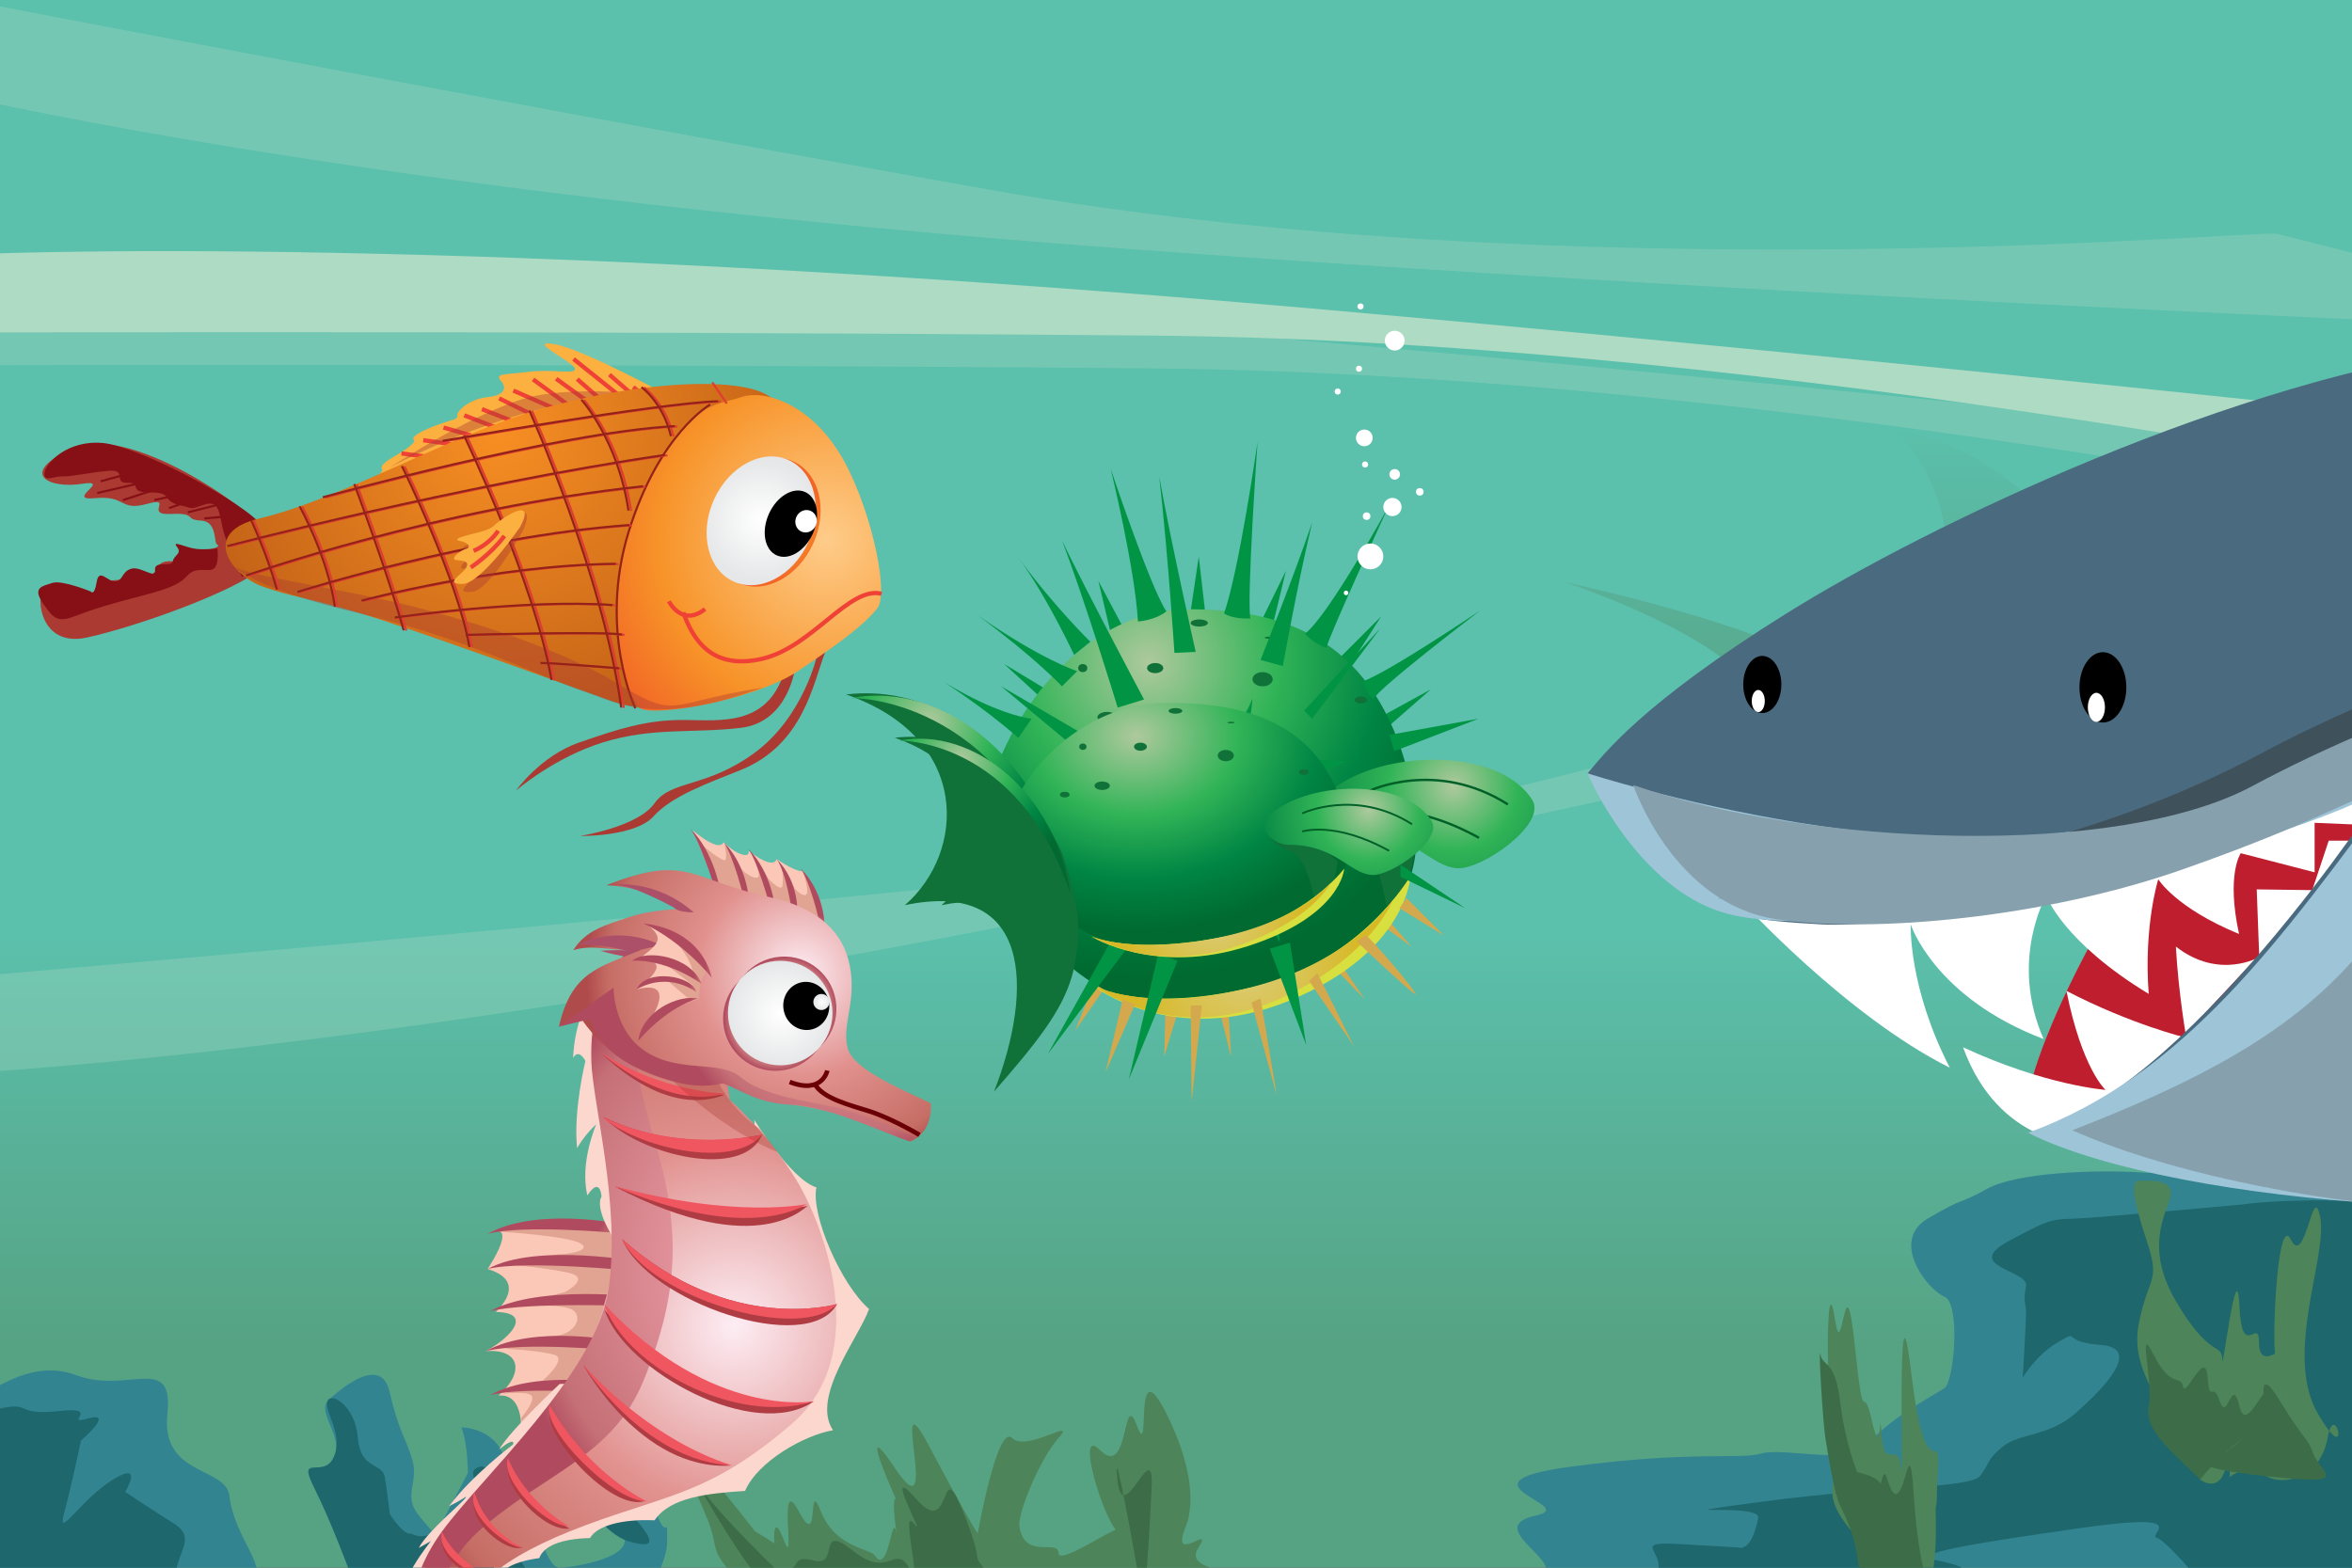 <?xml version="1.0" encoding="utf-8"?>
<!-- Generator: Adobe Illustrator 16.0.0, SVG Export Plug-In . SVG Version: 6.00 Build 0)  -->
<!DOCTYPE svg PUBLIC "-//W3C//DTD SVG 1.1//EN" "http://www.w3.org/Graphics/SVG/1.1/DTD/svg11.dtd">
<svg version="1.1" id="Layer_1" xmlns="http://www.w3.org/2000/svg" xmlns:xlink="http://www.w3.org/1999/xlink" x="0px" y="0px"
	 width="1440px" height="960px" viewBox="0 0 1440 960" enable-background="new 0 0 1440 960" xml:space="preserve">
<rect x="0" y="0" width="1440" height="960" fill="#333333" stroke="none"/>
<g id="WATER">
	
		<linearGradient id="SVGID_1_" gradientUnits="userSpaceOnUse" x1="20638.68" y1="403.023" x2="20638.68" y2="655.048" gradientTransform="matrix(-0.093 0 0 1 2639.642 169)">
		<stop  offset="0" style="stop-color:#5BC0AC"/>
		<stop  offset="1" style="stop-color:#56A384"/>
	</linearGradient>
	<rect x="-35.355" y="-1.393" fill="url(#SVGID_1_)" width="1494.689" height="966.393"/>
</g>
<g id="SEA">
	<path fill="#AEDBC3" d="M-75.323,158.613c117.551-8.369,416.463-10.043,876.572,30.13
		c460.109,40.173,1014.269,103.779,1014.269,103.779s-248.536,13.391-261.974,13.391c-13.42,0-453.384-97.084-849.702-100.432
		c-396.301-3.348-792.603-1.674-792.603-1.674L-75.323,158.613z"/>
	<path opacity="0.3" fill="#AEDBC3" enable-background="new    " d="M-75.323,178.7c117.551-8.369,416.463-10.043,876.572,30.13
		c460.109,40.172,1014.269,103.779,1014.269,103.779S1566.979,326,1553.544,326c-13.42,0-453.384-97.084-849.702-100.432
		c-396.301-3.348-792.603-1.674-792.603-1.674L-75.323,178.7z"/>
	<path opacity="0.3" fill="#AEDBC3" enable-background="new    " d="M-107.756,38.126c104.12,29.883,373.236,82.851,796.977,114.195
		c423.743,31.344,937.484,51.225,937.484,51.225s-221.096-58.128-233.21-60.421c-12.099-2.29-430.324,36.617-788.372-27.075
		C247.09,52.36-109.829-17.225-109.829-17.225L-107.756,38.126z"/>
	<path opacity="0.3" fill="#AEDBC3" enable-background="new    " d="M-120.186,660.896c108.322,0.515,381.715-21.52,798.066-106.312
		c416.354-84.797,916.219-205.042,916.219-205.042s-228.572,4.037-240.854,5.117c-12.269,1.079-404.25,151.994-766.148,187.831
		c-361.884,35.836-724.294,65.693-724.294,65.693L-120.186,660.896z"/>
</g>
<g id="CORAL">
	<path fill="#338491" d="M-51.533,882.049c37-24,66-52,98-40s60-14,56,24s36,32,38,50s14,34,16,42s22,22,30,28s26,16,32,18
		s8-26,8-26s-14-18-16-26s-12-46-12-46s0-2,6-14s-10-26-4-34c0,0,32-32,38-6s10,28,14,42s-6,22,4,34s10,12,10,12l0,0l20-38
		c0,0,0-18-4-28c0,0,20,0,26,18s0,8,6,18s12,12,14,22s8,28,14,28s50-6,38-22s-32-46-34-52s-8-20-8-20s32,12,36,18s22,28,28,44
		s6-2,6,16s-20,30,14,40s48,8,50,16s-6-26,36-22s62,28,72,34s-22,30,10,30s130,28,178,26s48-8,82-8s146-14,146-14s-34-30-36-52
		s-12-24-14-34s-34-26-6-32s-54-20,22-30s102-4,116-8s56,8,66-6s40-30,46-34s10-52,0-56s-34-34-10-48s18-8,36-18s66-12,96-10
		s46-6,52-8s70,6,82-8s44-32,50-36s12.585,34.531,12.585,34.531s-12.585,425.469-24.585,423.469s-1516-20-1516-20L-51.533,882.049z"
		/>
	<path fill="#1D676D" d="M1086.449,1097.637c-6-23-14-66-18-76s14,2-16-18s-44-26-38-40s-18-20,16-18s34,2,34,2s7.668,3.662,12-18
		c2-10-72,0,2-10s128-8,134-16s4-10,14-18s28-6,44-20s42-40,16-42s-12-10-26-2s-22,22-22,22s2-34,2-40s-2-6,0-16s-40-12-10-28
		s24-12,50-14s92-8,92-8s24-4,74-2s74,0,74,0l-52,350c0,0-110,6-108,0s14-16,10-52s-4-42-14-54s-10-12-10-12s-20-24-26-26
		s24-16-46-6s-108.047,16.241-88,20c32,6,18,16-10,20s-158,0-46,6s132,16,144,14c0,0,18,0,18,10s6,12,4,52s-8,48-20,52s-50,12-50,20
		s-16-78-30-86s-40-10-46-8s-10-22-2,24s-30-26-32-20s0,54,0,54L1086.449,1097.637z"/>
	<path fill="#1D676D" d="M337.61,981.066c-10.5-13.5-29.999-37.499-29.999-47.998s-4.5-38.998-15-34.498s11.999,14.999-12,31.498
		s-25.499,9-29.999,9s-11.999-12-11.999-12s-1.5-13.498-3-22.498s-14.999-4.5-16.499-23.999s-16.3-28.546-18.649-22.522
		c-2.349,6.024,10,20,4,34s-22.849-2.479-12.35,18.521c10.499,21,21,49.43,21,49.43l3,19.566c0,0-62.997,7.5-71.997,3
		S105.122,971.933,108.122,960s10.5-19.432-1.5-26.932s-29.999-19.499-29.999-19.499s12-19.5-7.5-7.5s-34.499,37.498-29.999,20.999
		s10.5-44.997,10.5-44.997s20.999-18,4.5-13.5s9-7.498-17.999-4.499s-16.754-5.999-36.125-1.5s-8.872,110.994-8.872,110.994
		L337.61,981.066z"/>
	<path fill="#1D676D" d="M338.467,866.049c-16.056,1.991,21.644,70.021,45.643,77.521s11.999-6-6-25.499
		S358.823,863.524,338.467,866.049z"/>
</g>
<g id="SEAWEED">
	<path fill="#4E8459" d="M1155.07,985.568c-20.619-8.489-10.5-29.999-13.5-37.498s-22.498-20.999-19.498-38.998s0-20.999-1.5-37.498
		s-1.5-47.998-1.5-47.998s0-43.498,4.5-14.999c4.499,28.499,5.998-41.999,11.998,14.999s4.5,19.499,10.5,46.498s4.5-13.499,6,9
		s10.5,1.5,12,20.999c1.499,19.499-3-134.993,5.999-59.997s17.999,32.999,16.499,58.497s0,16.498-1.5,25.498s-1.5-41.998,0,0
		S1180.568,996.067,1155.07,985.568z"/>
	<path fill="#4E8459" d="M1347.061,906.072c-22.498-47.998-43.498-65.996-37.498-95.995s13.5-24,4.5-50.998s-9-35.998-4.5-35.998
		s19.5-1.499,19.5,7.5s-18,29.998,3,65.996c20.998,35.998,28.498,25.498,28.498,35.998s9-67.496,10.5-32.998s11.998,6,11.998,22.499
		s13.5,3.001,10.5,7.5s0-88.496,9-70.497s13.498-37.498,17.998-13.499s-22.441,83.995-1.5,119.994c20.943,35.999,10.5-10.5,6,14.999
		s-28.498,29.999-38.998,22.499c-10.498-7.5-20.998,1.5-20.998,1.5s1.498-32.999-1.5-10.5
		C1360.561,916.571,1347.061,906.072,1347.061,906.072z"/>
	<path fill="#4E8459" d="M457.605,973.568c-25.499-25.498-16.5-22.499-23.999-41.998s-25.499-53.996-13.5-43.497
		s41.997,49.497,41.997,49.497l12,7.5c0,0-1.5-20.999,6-1.5s-4.5-43.497,9-17.999s4.5-22.499,13.5,0s30,22.498,33,26.998
		c8.997,13.5,10.497-31.431,13.497-11.999c3,19.43-7.5-41.997,3-16.499s-34.497-70.497-4.5-25.499c30,44.998-4.5-61.496,21-13.499
		C594.1,933.07,598.6,939.07,598.6,939.07s12-67.496,21-58.497c8.998,8.999,40.497-13.499,28.498,0
		c-11.998,13.499-25.06,46.57-23.998,53.997c3,20.999,23.998,7.566,23.998,16.499c0,8.931,44.998-23.999,38.998-13.499
		s-31.499-67.496-13.5-49.497s13.5-38.999,22.499-15s-3-49.497,17.999-7.499s14.064,63.997,12,68.996c-10.5,25.43,18-3,7.5,13.5
		c-10.5,16.498,38.997,11.998,23.998,26.997s55.497,19.5,40.498,25.499s1.501,10.499-7.499,11.999S457.605,973.568,457.605,973.568z
		"/>
	<path fill="#3D6D48" d="M1138.571,967.568c-1.5-29.998-10.499-40.498-13.499-49.497s-6-28.498-7.5-37.498s-4.5-58.496-3-50.997
		s9.001,2.999,12,28.498s10.499,43.498,10.499,43.498s17.999,2.999,14.999,11.999s0.344-18.107,3-9
		c10.5,35.999,13.499-37.431,16.499,9c3,46.429,9,55.497,9,55.497s0,10.5-4.5,13.5S1138.571,967.568,1138.571,967.568z"/>
	<path fill="#3D6D48" d="M1347.061,906.072c-16.498-16.5-34.498-29.999-31.498-44.998s-7.498-52.496,3-31.498
		c10.5,20.998,16.5,12,18,19.499s13.498-23.999,14.998-6s3.002,1.5,7.5,14.999c4.5,13.499,7.5-16.499,12,3s17.998-22.499,17.998-4.5
		s-10.498-26.999,6,0c16.5,26.999,18,23.998,21,32.998c2.998,9,16.498,16.5,0,16.5c-16.5,0-67.496-6-62.996-9
		c0,0,28.498-22.498,16.499-13.499S1347.061,906.072,1347.061,906.072z"/>
	<path fill="#3D6D48" d="M471.104,973.568c-16.497-13.568-55.495-85.495-46.496-68.996S474.104,960,474.104,960
		c19.499,4.569,7.499-8.861,23.999-4.431c16.501,4.43,1.5-23.999,23.999-6S547.601,944.932,556.6,960s-6-38.93,3-26.93
		s-20.999-40.498,1.5-14.999s13.5-29.998,28.499,7.5s3,22.499,14.999,37.498s22.5-5.999,26.999,3L696.093,960
		c0,0-15-85.426-12-53.928s22.499-28.5,20.999,4.499s-3,49.429-3,49.429c17.999,13.568,13.499,3.068,17.999,13.568
		S471.104,973.568,471.104,973.568z"/>
</g>
<g id="GERM_SHADOW">
	
		<linearGradient id="SVGID_2_" gradientUnits="userSpaceOnUse" x1="1156.568" y1="93.114" x2="1156.568" y2="289.603" gradientTransform="matrix(1 0 0 1 0 169)">
		<stop  offset="0" style="stop-color:#5BC0AC"/>
		<stop  offset="1" style="stop-color:#56A384"/>
	</linearGradient>
	<path fill="url(#SVGID_2_)" d="M1354.559,439.102l-51.569-37.733c19.02-12.097,33.518-24.583,38.069-34.261
		c-11.04-15.054-43.563-34.133-77.36-39.722c-11.441-14.606-48.013-55.465-105.628-65.271
		c28.867,25.537,33.897,61.754,34.564,78.848c-16.771,8.078-31.969,17.165-45.297,27.358l-16.27-2.711l6.547,10.637
		c-10,8.699-18.738,18.132-26.045,28.361c-53.997-27-152.992-48-152.992-48c94.495,32.998,113.994,62.998,113.994,62.998l-21,38.998
		c0,0,34.498-26.999,62.997-35.998c28.498-8.998,31.498,26.999,82.495,20.999c26.964-3.173,62.311-17.245,91.411-33.574
		L1354.559,439.102z"/>
</g>
<g id="FRIENDS">
	<g>
		<g>
			<g>
				<path fill="#FBC8B7" d="M302.185,753.801c0,0,14.296-4.717-3.627,23.314c14.853,4.41,17.632,13.562,5.015,26.311
					c22.242,0.277,10.495,14.814-6.081,23.953c21.376-1.516,23.638,13.419,7.671,27.235c16.928-1.569,13.709,24.86,13.709,24.86
					s105.625-68.324,66.249-122.2C342.995,745.63,302.185,753.801,302.185,753.801z"/>
				<path fill="#E2A492" d="M305.405,754.175c0,0,43.014,2.646,50.297,7.407c7.281,4.764-11.654,6.752-12.651,6.405
					c-0.996-0.345-30.555,6.519-30.555,6.519s21,1.706,35.532,4.891c14.53,3.184-2.263,11.873-2.263,11.873l-36.594,8.895
					c0,0,35.184-2.682,41.686,2.184c6.504,4.86,0.269,14.241-9.87,15.562c-10.139,1.317-31.468,8.062-31.468,8.062
					s20.899,0.929,29.986,3.708c9.086,2.78-10.575,18.664-10.575,18.664l-21.53,5.187c0,0,14.817-1.932,17.896,0.999
					c3.078,2.933-6.29,13.828-6.29,13.828l1.479,6.47c0,0,60.046-61.438,59.566-85.804c-0.477-24.361-1.912-34.17-1.912-34.17
					S327.168,748.325,305.405,754.175z"/>
				
					<radialGradient id="SVGID_3_" cx="2387.89" cy="716.581" r="71.847" gradientTransform="matrix(-0.945 -0.328 -0.328 0.945 2925.866 884.685)" gradientUnits="userSpaceOnUse">
					<stop  offset="0" style="stop-color:#FDEDF4"/>
					<stop  offset="0.481" style="stop-color:#E1919A"/>
					<stop  offset="0.895" style="stop-color:#C56F76"/>
					<stop  offset="1" style="stop-color:#B04B5F"/>
				</radialGradient>
				<path fill="url(#SVGID_3_)" d="M379.656,749.422c0,0-51.483-10.428-81.054,6.115c22.094-5.733,77.646-0.596,77.646-0.596
					L379.656,749.422z"/>
				
					<radialGradient id="SVGID_4_" cx="2355.13" cy="734.97" r="85.208" gradientTransform="matrix(-0.945 -0.328 -0.328 0.945 2925.866 884.685)" gradientUnits="userSpaceOnUse">
					<stop  offset="0" style="stop-color:#FDEDF4"/>
					<stop  offset="0.481" style="stop-color:#E1919A"/>
					<stop  offset="0.895" style="stop-color:#C56F76"/>
					<stop  offset="1" style="stop-color:#B04B5F"/>
				</radialGradient>
				<path fill="url(#SVGID_4_)" d="M393.824,772.957c0,0-65.696-12.385-95.267,4.158c22.096-5.731,91.86,1.356,91.86,1.356
					L393.824,772.957z"/>
				
					<radialGradient id="SVGID_5_" cx="2351.715" cy="756.369" r="82.123" gradientTransform="matrix(-0.945 -0.328 -0.328 0.945 2925.866 884.685)" gradientUnits="userSpaceOnUse">
					<stop  offset="0" style="stop-color:#FDEDF4"/>
					<stop  offset="0.481" style="stop-color:#E1919A"/>
					<stop  offset="0.895" style="stop-color:#C56F76"/>
					<stop  offset="1" style="stop-color:#B04B5F"/>
				</radialGradient>
				<path fill="url(#SVGID_5_)" d="M393.115,794.304c0,0-63.528-7.904-93.096,8.634c22.094-5.731,89.691-3.114,89.691-3.114
					L393.115,794.304z"/>
				
					<radialGradient id="SVGID_6_" cx="2365.378" cy="784.81" r="71.847" gradientTransform="matrix(-0.945 -0.328 -0.328 0.945 2925.866 884.685)" gradientUnits="userSpaceOnUse">
					<stop  offset="0" style="stop-color:#FDEDF4"/>
					<stop  offset="0.481" style="stop-color:#E1919A"/>
					<stop  offset="0.895" style="stop-color:#C56F76"/>
					<stop  offset="1" style="stop-color:#B04B5F"/>
				</radialGradient>
				<path fill="url(#SVGID_6_)" d="M378.543,821.263c0,0-51.482-10.427-81.052,6.116c22.095-5.73,77.646-0.596,77.646-0.596
					L378.543,821.263z"/>
				
					<radialGradient id="SVGID_7_" cx="2354.117" cy="809.427" r="71.849" gradientTransform="matrix(-0.945 -0.328 -0.328 0.945 2925.866 884.685)" gradientUnits="userSpaceOnUse">
					<stop  offset="0" style="stop-color:#FDEDF4"/>
					<stop  offset="0.481" style="stop-color:#E1919A"/>
					<stop  offset="0.895" style="stop-color:#C56F76"/>
					<stop  offset="1" style="stop-color:#B04B5F"/>
				</radialGradient>
				<path fill="url(#SVGID_7_)" d="M381.103,848.211c0,0-51.48-10.424-81.053,6.115c22.094-5.729,77.646-0.595,77.646-0.595
					L381.103,848.211z"/>
			</g>
			<path fill="#FCD7CD" d="M342.626,847.514c0,0-29.71,27.664-36.981,40.031c10.336-8.326,8.491-3.011,8.491-3.011
				s-25.149,18.822-39.174,37.778c9.846-4.771,11.433-7.197,9.846-4.771c-1.588,2.427-23.618,20.842-28.407,30.35
				c7.394-4.139,7.394-4.139,7.394-4.139s-21.407,26.192-18.407,40.151c2.397-4.754,2.554-8.425,5.457-9.278
				c-6.867,15.489-0.407,29.771,6.348,35.34c6.752,5.574,1.833-22.447,4.29-23.085c2.454-0.636,68.264-87.247,68.264-87.247
				l44.481-53.063L342.626,847.514z"/>
			<path fill="#FCD7CD" d="M382.02,585.534c0,0-29.311,19.474-31.14,62.308c3.634-6.182,7.54,1.874,7.54,1.874
				s-7.493,30.161-5.106,53.329c5.451-9.275,11.745-14.537,11.745-14.537s-10.299,23.23-5.434,43.536
				c7.938-12.138,8.668,0.773,8.668,0.773s-4.965,5.722,7.47,25.674c12.435,19.956,15.099-15.606,15.125-17.829
				c0.026-2.227,15.664-79.45,15.691-81.673c0.029-2.229-23.251-74.591-23.251-74.591"/>
			<path fill="#FCD7CD" d="M461.5,685.25c0,0,22.825,37.212,38.338,41.854c-3.541,16.644,15.061,59.584,32.228,74.48
				c-5.998,17.278-35.814,53.835-22.054,74.25c-17.388,2.899-46.062,19.007-53.851,37.154c-23.602,1.483-46.104,4.103-55.396,17.999
				c-19.786-0.91-35.412,3.344-39.51,10.856c-18.021,0.444-28.536,4.988-31.074,12.297c-18.716,2.438-25.473,9.029-24.862,13.707
				c-14.037,1.827-28.675,16.107-28.675,16.107l145.621-136.352l28.771-95.748C451.036,751.858,464.592,687.067,461.5,685.25z"/>
			
				<radialGradient id="SVGID_8_" cx="2362.534" cy="742.997" r="234.544" gradientTransform="matrix(-0.945 -0.328 -0.328 0.945 2925.866 884.685)" gradientUnits="userSpaceOnUse">
				<stop  offset="0" style="stop-color:#FDEDF4"/>
				<stop  offset="0.48" style="stop-color:#E1918E"/>
				<stop  offset="0.895" style="stop-color:#C66E66"/>
				<stop  offset="1" style="stop-color:#B04B4C"/>
			</radialGradient>
			<path fill="url(#SVGID_8_)" d="M446.742,673.427c0,0,22.891,19.858,40.624,48.851c17.734,28.992,46.576,107.509-2.892,149.904
				c-49.467,42.396-73.79,42.396-126.232,61.913c-52.448,19.521-75.547,40.297-81.383,68.547
				c-5.838,28.261,20.811,80.198,57.006,67.448c36.195-12.751,16.672-40.875,5.499-48.726c-11.177-7.853-19.104-2.166-7.65,19.185
				c-22.08-13.622-23.204-29.336-4.995-39.957c3.733-2.178,22.585-1.71,38.948,16.501c23.993,26.695-5.918,82.831-51.316,72.037
				c-45.396-10.796-63.392-54.769-62.435-96.136c0.956-41.369,40.161-81.367,71.956-110.046
				c31.796-28.674,54.147-97.36,54.573-131.47c0.423-34.104-36.117-137.63,8.637-170.742
				C431.835,547.623,446.742,673.427,446.742,673.427z"/>
			
				<radialGradient id="SVGID_9_" cx="2404.278" cy="986.215" r="11.211" gradientTransform="matrix(-0.945 -0.328 -0.328 0.945 2925.866 884.685)" gradientUnits="userSpaceOnUse">
				<stop  offset="0" style="stop-color:#FDEDF4"/>
				<stop  offset="0.48" style="stop-color:#E1918E"/>
				<stop  offset="0.895" style="stop-color:#C66E66"/>
				<stop  offset="1" style="stop-color:#B04B4C"/>
			</radialGradient>
			<path fill="url(#SVGID_9_)" d="M328.721,1018.416c0,0-21.125,5.445,2.992,22.133
				C328.107,1031.979,324.406,1025.482,328.721,1018.416z"/>
			
				<radialGradient id="SVGID_10_" cx="2375.564" cy="986.684" r="42.916" gradientTransform="matrix(-0.945 -0.328 -0.328 0.945 2925.866 884.685)" gradientUnits="userSpaceOnUse">
				<stop  offset="0" style="stop-color:#FDEDF4"/>
				<stop  offset="0.48" style="stop-color:#E1918E"/>
				<stop  offset="0.895" style="stop-color:#C66E66"/>
				<stop  offset="1" style="stop-color:#B04B4C"/>
			</radialGradient>
			<path fill="url(#SVGID_10_)" d="M322.675,1003.66c0,0,21.664,1.934,32.97,14.42c11.303,12.484,18.613,41.832-3.009,63.365
				c36.19-30.254,20.212-60.372,7.555-71.099C347.529,999.627,329.53,997.844,322.675,1003.66z"/>
			
				<radialGradient id="SVGID_11_" cx="2318.81" cy="685.428" r="201.217" gradientTransform="matrix(-0.945 -0.328 -0.328 0.945 2925.866 884.685)" gradientUnits="userSpaceOnUse">
				<stop  offset="0" style="stop-color:#FDEDF4"/>
				<stop  offset="0.481" style="stop-color:#E1919A"/>
				<stop  offset="0.895" style="stop-color:#C56F76"/>
				<stop  offset="1" style="stop-color:#B04B5F"/>
			</radialGradient>
			<path fill="url(#SVGID_11_)" d="M386.57,597.932c0,0-6.169,32.2,14.043,99.69c16.096,53.741,15.748,93.678-6.726,148.079
				c-18.652,45.148-56.739,54.766-97.354,88.82c-40.612,34.053-39.979,90.857-34.865,109.016
				c-14.623-40.813-14.967-72.704,8.871-105.631c23.84-32.928,94.033-96.425,101.934-147.789
				c7.907-51.365-9.562-114.021-10.425-140.133c-0.861-26.113,5.995-53.021,21.278-65.586
				C383.659,593.448,386.57,597.932,386.57,597.932z"/>
			<path fill="#AC506A" d="M367.554,582.216c0,0,21.529-1.528,27.944,1.442C391.862,589.843,367.554,582.216,367.554,582.216z"/>
			<g>
				<path fill="#AF3C43" d="M443.923,670.462c-1.328-0.46-30.465,16.974-75.438-25.072
					C407.051,670.146,443.923,670.462,443.923,670.462z"/>
				<path fill="#AF3C43" d="M466.649,694.732c0,0-48.573,12.646-97.088-10.618C391.964,707.526,455.178,722.77,466.649,694.732z"/>
				<path fill="#AF3C43" d="M494.805,738.386c-1.328-0.464-29.125,34.569-118.097-11.581
					C452.377,747.634,494.805,738.386,494.805,738.386z"/>
				<path fill="#AF3C43" d="M512.526,798.521c0,0-65.302,19.37-131.652-39.743C396.308,796.898,494.659,831.042,512.526,798.521z"/>
				<path fill="#AF3C43" d="M498.292,858.117c0,0-61.698,14.715-128.071-55.779C382.265,839.141,461.978,883.358,498.292,858.117z"
					/>
				<path fill="#AF3C43" d="M357.079,835.903c0,0,37.926,45.549,89.93,61.619C392.025,900.402,357.079,835.903,357.079,835.903z"/>
				<path fill="#AF3C43" d="M394.795,919.235c0,0-33.437-12.718-57.869-55.306C331.583,877.896,373.914,925.765,394.795,919.235z"/>
				<path fill="#AF3C43" d="M348.762,936.017c0,0-26.427-12.894-37.395-39.932C306.621,909.762,333.38,938.498,348.762,936.017z"/>
				<path fill="#AF3C43" d="M319.809,947.562c0,0-21.689-6.156-28.979-30.929C285.182,931.48,310.306,951.337,319.809,947.562z"/>
				<path fill="#AF3C43" d="M298.384,964.948c0,0-19.867-7.117-27.389-24.062C267.714,956.059,290.747,968.003,298.384,964.948z"/>
				<path fill="#AF3C43" d="M284.359,983.904c0,0-20.09,2.098-30.164-11.778C257.068,993.884,284.359,983.904,284.359,983.904z"/>
				<path fill="#AF3C43" d="M274.367,1011.255c0,0-14.857,2.754-22.096,0.733C266.551,1020.898,274.367,1011.255,274.367,1011.255z"
					/>
				<path fill="#AF3C43" d="M278.23,1037.312c0,0-8.039,3.139-18.247,1.077C266.257,1047.488,276.853,1041.279,278.23,1037.312z"/>
				<path fill="#AF3C43" d="M292.637,1061.586c0,0,0.425,6.998-13.793,8.268C284.533,1064.909,292.637,1061.586,292.637,1061.586z"
					/>
				<path fill="#AF3C43" d="M311.332,1073.515c0,0,7.988,5.231-1.157,14.415C325.963,1081.056,315.747,1076.529,311.332,1073.515z"
					/>
				<path fill="#AF3C43" d="M349.754,1084.382c0,0-0.345-9.016-12.478-11.25C342.829,1067.149,354.54,1080.608,349.754,1084.382z"/>
				<path fill="#AF3C43" d="M368.803,1050.955c0,0-11.319-8.146-15.051-5.982C362.15,1036.52,368.803,1050.955,368.803,1050.955z"/>
				<path fill="#AF3C43" d="M359.672,1016.129c0,0-10.069,1.475-10.658,14.61C345.55,1022.125,352.327,1010.118,359.672,1016.129z"
					/>
				<path fill="#AF3C43" d="M332.734,1017.575c0,0-6.233-2.063-7.179-10.79C321.167,1015.146,326.941,1018.529,332.734,1017.575z"/>
				<path fill="#AF3C43" d="M326.921,1028.959c0,0-2.237,3.225-6.239,3.318C326.697,1037.823,326.921,1028.959,326.921,1028.959z"/>
				<path fill="#AF3C43" d="M439.629,662.456c-32.255-4.683-56.225-33.231-54.577-61.574
					C385.052,600.882,389.786,640.873,439.629,662.456z"/>
			</g>
			<g>
				<path fill="#F0565F" d="M444.562,669.689c-1.328-0.459-31.307,12.962-77.104-25.274
					C406.009,669.215,444.562,669.689,444.562,669.689z"/>
				<path fill="#F0565F" d="M466.649,694.732c0,0-49.911,12.21-98.417-11.079C389.949,702.608,448.579,716.755,466.649,694.732z"/>
				<path fill="#F0565F" d="M494.596,737.198c-1.329-0.463-32.798,25.844-119.248-11.116
					C451.022,746.89,494.596,737.198,494.596,737.198z"/>
				<path fill="#F0565F" d="M512.526,798.521c0,0-65.35,19.512-131.652-39.743C397.785,794.432,490.277,822.568,512.526,798.521z"/>
				<path fill="#F0565F" d="M498.292,858.117c0,0-61.984,11.242-128.294-59.43C381.999,835.617,449.754,873.532,498.292,858.117z"/>
				<path fill="#F0565F" d="M357.079,835.903c0,0,39.334,45.423,91.341,61.486C393.726,894.789,357.079,835.903,357.079,835.903z"/>
				<path fill="#F0565F" d="M396.091,919.438c0,0-35.1-16.154-59.484-58.871C331.243,874.589,375.178,919.623,396.091,919.438z"/>
				<path fill="#F0565F" d="M348.148,934.566c0,0-26.223-14.562-37.156-41.688C306.224,906.612,334.205,934.691,348.148,934.566z"/>
				<path fill="#F0565F" d="M319.809,947.562c0,0-22.136-9.175-29.39-34.026C284.747,928.442,312.529,948.509,319.809,947.562z"/>
				<path fill="#F0565F" d="M298.384,964.948c0,0-20.342-10.045-27.843-27.042C267.238,953.14,292.279,966.799,298.384,964.948z"/>
				<path fill="#F0565F" d="M284.359,983.904c0,0-18.619,0.36-28.681-13.557C258.522,992.188,284.359,983.904,284.359,983.904z"/>
				<path fill="#F0565F" d="M273.818,1008.54c0,0-14.865,2.781-22.108,0.764C265.987,1018.231,273.818,1008.54,273.818,1008.54z"/>
				<path fill="#F0565F" d="M277.65,1034.691c0,0-8.048,3.162-18.255,1.108C265.659,1044.922,276.267,1038.681,277.65,1034.691z"/>
				<path fill="#F0565F" d="M292.029,1059.043c0,0,0.643,8.165-13.186,10.811C284.543,1064.884,292.029,1059.043,292.029,1059.043z"
					/>
				<path fill="#F0565F" d="M310.72,1070.991c0,0,6.726,7.794-2.438,17.023C324.088,1081.094,315.129,1074.012,310.72,1070.991z"/>
				<path fill="#F0565F" d="M349.143,1081.848c0,0-0.332-9.049-12.466-11.274C342.239,1064.561,353.938,1078.049,349.143,1081.848z"
					/>
				<path fill="#F0565F" d="M368.247,1048.27c0,0-8.789-5.778-16.123-3.608C360.536,1036.162,368.247,1048.27,368.247,1048.27z"/>
				<path fill="#F0565F" d="M359.907,1015.094c0,0-10.824-0.281-11.433,12.908C345.022,1019.359,352.566,1009.069,359.907,1015.094z
					"/>
				<path fill="#F0565F" d="M332.734,1017.575c0,0-6.764-4.829-7.692-13.591C320.638,1012.382,326.938,1018.541,332.734,1017.575z"
					/>
				<path fill="#F0565F" d="M326.921,1028.959c0,0-2.787,0.521-6.792,0.622C326.14,1035.141,326.921,1028.959,326.921,1028.959z"/>
				<path fill="#F0565F" d="M439.321,661.914c-27.968-5.239-55.899-37.028-54.214-65.481
					C385.107,596.433,391.528,639.179,439.321,661.914z"/>
			</g>
			<path opacity="0.3" fill="#A33228" enable-background="new    " d="M384.415,598.426c0,0,5.913,34.445,28.772,47.964
				c22.856,13.52,26.44,16.066,26.44,16.066s8.784,18.128,25.562,28.792c4.929,6.178,10.892,14.204,10.892,14.204
				S451.873,697,420.35,669.726C382.273,636.773,384.415,598.426,384.415,598.426z"/>
		</g>
		<g>
			<g>
				<path fill="#FBC8B7" d="M491.68,533.412c0,0-3.12,1.447-16.133-7.285c-1.468,3.904-7.375,2.473-17.282-5.125
					c1.311,4.866-7.292,2.756-15.167-5.249c-1.988,3.832-8.312,1.517-19.285-7.496c6.869,9.071,14.691,35.734,14.691,35.734
					s32.68,10.305,60.573,19.037C502.644,551.729,491.68,533.412,491.68,533.412z"/>
				<path fill="#E2A492" d="M491.76,534.41c0,0,4.21,12.271,1.735,13.511c-2.477,1.239-7.36-4.05-7.229-4.3
					c0.133-0.248-7.532-12.081-7.532-12.081s0.991,6.696,0.324,10.811c-0.665,4.115-8.256-3.851-8.256-3.851l-9.758-14.748
					c0,0,5.41,12.657,2.788,13.605c-2.624,0.945-9.604-3.607-11.536-7.396c-1.926-3.789-8.667-12.786-8.667-12.786
					s1.513,6.862,0.554,9.229c-0.946,2.368-13.701-8.438-13.701-8.438l-5.702-8.664l13.727,34.692l62.839,19.743
					C501.343,563.734,497.938,543.323,491.76,534.41z"/>
				
					<radialGradient id="SVGID_12_" cx="1677.891" cy="363.44" r="22.146" gradientTransform="matrix(0.469 -0.883 -2.517 -1.335 616.605 2545.838)" gradientUnits="userSpaceOnUse">
					<stop  offset="0" style="stop-color:#FDEDF4"/>
					<stop  offset="0.481" style="stop-color:#E1919A"/>
					<stop  offset="0.895" style="stop-color:#C56F76"/>
					<stop  offset="1" style="stop-color:#B04B5F"/>
				</radialGradient>
				<path fill="url(#SVGID_12_)" d="M504.692,564.784c0,0-0.343-18.697-14.551-33.039c6.139,8.997,11.33,32.03,11.33,32.03
					L504.692,564.784z"/>
				
					<radialGradient id="SVGID_13_" cx="1673.614" cy="369.282" r="23.345" gradientTransform="matrix(0.469 -0.883 -2.517 -1.335 616.605 2545.838)" gradientUnits="userSpaceOnUse">
					<stop  offset="0" style="stop-color:#FDEDF4"/>
					<stop  offset="0.481" style="stop-color:#E1919A"/>
					<stop  offset="0.895" style="stop-color:#C56F76"/>
					<stop  offset="1" style="stop-color:#B04B5F"/>
				</radialGradient>
				<path fill="url(#SVGID_13_)" d="M488.094,559.589c0,0,1.657-19.116-12.547-33.462c6.132,8.997,9.329,32.454,9.329,32.454
					L488.094,559.589z"/>
				
					<radialGradient id="SVGID_14_" cx="1670.979" cy="374.643" r="23.433" gradientTransform="matrix(0.469 -0.883 -2.517 -1.335 616.605 2545.838)" gradientUnits="userSpaceOnUse">
					<stop  offset="0" style="stop-color:#FDEDF4"/>
					<stop  offset="0.481" style="stop-color:#E1919A"/>
					<stop  offset="0.895" style="stop-color:#C56F76"/>
					<stop  offset="1" style="stop-color:#B04B5F"/>
				</radialGradient>
				<path fill="url(#SVGID_14_)" d="M474.404,555.302c0,0-1.968-21.035-16.173-35.383c6.135,8.999,12.951,34.377,12.951,34.377
					L474.404,555.302z"/>
				
					<radialGradient id="SVGID_15_" cx="1668.22" cy="380.292" r="23.076" gradientTransform="matrix(0.469 -0.883 -2.517 -1.335 616.605 2545.838)" gradientUnits="userSpaceOnUse">
					<stop  offset="0" style="stop-color:#FDEDF4"/>
					<stop  offset="0.481" style="stop-color:#E1919A"/>
					<stop  offset="0.895" style="stop-color:#C56F76"/>
					<stop  offset="1" style="stop-color:#B04B5F"/>
				</radialGradient>
				<path fill="url(#SVGID_15_)" d="M458.478,550.319c0,0-1.168-20.224-15.38-34.566c6.143,8.998,12.167,33.56,12.167,33.56
					L458.478,550.319z"/>
				
					<radialGradient id="SVGID_16_" cx="1663.993" cy="387.001" r="24.098" gradientTransform="matrix(0.469 -0.883 -2.517 -1.335 616.605 2545.838)" gradientUnits="userSpaceOnUse">
					<stop  offset="0" style="stop-color:#FDEDF4"/>
					<stop  offset="0.481" style="stop-color:#E1919A"/>
					<stop  offset="0.895" style="stop-color:#C56F76"/>
					<stop  offset="1" style="stop-color:#B04B5F"/>
				</radialGradient>
				<path fill="url(#SVGID_16_)" d="M440.85,544.801c0,0-3.648-22.682-17.856-37.022c6.135,8.998,14.64,36.016,14.64,36.016
					L440.85,544.801z"/>
			</g>
			
				<radialGradient id="SVGID_17_" cx="2320.62" cy="118.362" r="130.362" gradientTransform="matrix(-0.984 0.177 0.177 0.984 2752.001 68.88)" gradientUnits="userSpaceOnUse">
				<stop  offset="0" style="stop-color:#FDEDF4"/>
				<stop  offset="0.48" style="stop-color:#E1918E"/>
				<stop  offset="0.895" style="stop-color:#C66E66"/>
				<stop  offset="1" style="stop-color:#B04B4C"/>
			</radialGradient>
			<path fill="url(#SVGID_17_)" d="M444.49,661.171c0,0,10.292,11.658,40.794,15.357c22.164,2.685,55.176,12.71,71.956,22.558
				c10.661-4.3,13.354-15.796,12.569-23.528c-15.819-7.68-46.684-20.149-50.608-33.004c-3.927-12.854,3.562-25.39,2.016-44.436
				c-1.544-19.046-11.54-40.333-50.415-48.816c-48.466-10.577-49.646-26.916-99.562-7.202c25.24,0.837,47.231,14.484,47.231,14.484
				s-18.625,0.028-33.416,5.048c-14.791,5.021-26.396,7.987-34.053,20.219c12.853-3.925,21.652,0.817,41.523-0.171
				c-25.86,10.747-42.567,13.271-50.352,47.025c10.378-5.597,14.232-4.194,14.232-4.194S387.442,673.668,444.49,661.171z"/>
			
				<radialGradient id="SVGID_18_" cx="2339.586" cy="143.259" r="32.013" gradientTransform="matrix(-0.984 0.177 0.177 0.984 2752.001 68.88)" gradientUnits="userSpaceOnUse">
				<stop  offset="0" style="stop-color:#FDEDF4"/>
				<stop  offset="0.481" style="stop-color:#E1919A"/>
				<stop  offset="0.895" style="stop-color:#C56F76"/>
				<stop  offset="1" style="stop-color:#B04B5F"/>
			</radialGradient>
			<circle fill="url(#SVGID_18_)" cx="474.723" cy="623.749" r="32.007"/>
			
				<radialGradient id="SVGID_19_" cx="2333.254" cy="138.335" r="32.007" gradientTransform="matrix(-0.984 0.177 0.177 0.984 2752.001 68.88)" gradientUnits="userSpaceOnUse">
				<stop  offset="0" style="stop-color:#FDEDF4"/>
				<stop  offset="0.481" style="stop-color:#E1919A"/>
				<stop  offset="0.895" style="stop-color:#C56F76"/>
				<stop  offset="1" style="stop-color:#B04B5F"/>
			</radialGradient>
			<path fill="url(#SVGID_19_)" d="M448.583,623.447c3.127,17.395,19.765,28.966,37.163,25.837
				c17.397-3.129,28.967-19.771,25.839-37.164c-3.129-17.401-19.77-28.968-37.167-25.839
				C457.021,589.41,445.454,606.046,448.583,623.447z"/>
			
				<radialGradient id="SVGID_20_" cx="2336.07" cy="140.445" r="32.014" gradientTransform="matrix(-0.984 0.177 0.177 0.984 2752.001 68.88)" gradientUnits="userSpaceOnUse">
				<stop  offset="0" style="stop-color:#FFFFFF"/>
				<stop  offset="1" style="stop-color:#E6E7E8"/>
			</radialGradient>
			<circle fill="url(#SVGID_20_)" cx="477.686" cy="620.357" r="32.007"/>
			<ellipse transform="matrix(0.984 -0.177 0.177 0.984 -101.27 97.136)" cx="493.746" cy="616.118" rx="14.07" ry="14.772"/>
			
				<radialGradient id="SVGID_21_" cx="2310.073" cy="138.239" r="4.925" gradientTransform="matrix(-0.984 0.177 0.177 0.984 2752.001 68.88)" gradientUnits="userSpaceOnUse">
				<stop  offset="0" style="stop-color:#FFFFFF"/>
				<stop  offset="1" style="stop-color:#E6E7E8"/>
			</radialGradient>
			<circle fill="url(#SVGID_21_)" cx="502.882" cy="613.588" r="4.924"/>
			<path fill="#AC506A" d="M376.007,541.795c0,0,25.051-3.789,48.792,16.957c-10.758-0.21-11.947-2.854-11.947-2.854
				S386.644,541.311,376.007,541.795z"/>
			<path fill="#AC506A" d="M353.348,578.744c0,0,22.613-13.356,51.469,0.04c-15.108,3.429-18.567,4.052-18.567,4.052
				S365.935,577.197,353.348,578.744z"/>
			<path fill="none" stroke="#6A0006" stroke-width="2.814" stroke-miterlimit="10" d="M562.931,694.967
				c0,0-17.323-10.226-30.72-14.489c-11.455-3.646-29.052-7.879-33.562-17.072"/>
			<path fill="none" stroke="#6A0006" stroke-width="2.814" stroke-miterlimit="10" d="M506.529,655.555c0,0-3.053,14.842-23.042,7
				"/>
			
				<radialGradient id="SVGID_22_" cx="2281.851" cy="112.662" r="122.114" gradientTransform="matrix(-0.984 0.177 0.177 0.984 2752.001 68.88)" gradientUnits="userSpaceOnUse">
				<stop  offset="0" style="stop-color:#FDEDF4"/>
				<stop  offset="0.481" style="stop-color:#E1919A"/>
				<stop  offset="0.895" style="stop-color:#C56F76"/>
				<stop  offset="1" style="stop-color:#B04B5F"/>
			</radialGradient>
			<path fill="url(#SVGID_22_)" d="M559.783,696.008c0,0-31.643-14.322-48.495-17.962c-16.855-3.642-44.658-7.219-57.598-18.23
				c-12.939-11.018-36.655-2.466-57.561-15.383c-20.907-12.919-20.476-39.679-20.476-39.679l-33.479,23.951l19.306-4.729
				c0,0,2.312,18.165,30.307,30.765c27.996,12.598,41.463,10.648,50.884,8.72c11.694,4.094,20.549,12.267,42.611,13.068
				c22.062,0.797,59.607,18.821,71.18,22.222C559.297,697.288,559.783,696.008,559.783,696.008z"/>
			<g>
				<path fill="#FBC8B7" d="M391.136,634.92c0,0,29.331-36.922-1.396-29.055c18.861-14.098,13.471-18.656,0.436-17.717
					c11.315-9.193,17.976-12.397,6.597-21.616c24.495,3.995,35.824,28.538,35.824,28.538s-10.045,1.428-4.521,16.436
					C413.762,616.531,401.032,619.363,391.136,634.92z"/>
				<path fill="#E2A492" d="M410.429,573.053c0,0,12.183,11.8,14.013,23.141c-7.778-4.949-19.034-7.396-19.034-7.396l19.058,14.761
					l-16.034-3.228l12.377,10.604l7.271,0.571c0,0-0.538-11.742,4.521-16.436C427.681,583.841,410.429,573.053,410.429,573.053z"/>
				
					<radialGradient id="SVGID_23_" cx="2388.372" cy="302.961" r="45.329" gradientTransform="matrix(-0.987 -0.161 -0.161 0.987 2882.914 671.947)" gradientUnits="userSpaceOnUse">
					<stop  offset="0" style="stop-color:#FDEDF4"/>
					<stop  offset="0.481" style="stop-color:#E1919A"/>
					<stop  offset="0.895" style="stop-color:#C56F76"/>
					<stop  offset="1" style="stop-color:#B04B5F"/>
				</radialGradient>
				<path fill="url(#SVGID_23_)" d="M435.695,598.643c0,0-4.479-28.942-41.812-33.194
					C418.4,576.808,435.695,598.643,435.695,598.643z"/>
				
					<radialGradient id="SVGID_24_" cx="2405.343" cy="344.513" r="33.195" gradientTransform="matrix(-0.987 -0.161 -0.161 0.987 2882.914 671.947)" gradientUnits="userSpaceOnUse">
					<stop  offset="0" style="stop-color:#FDEDF4"/>
					<stop  offset="0.481" style="stop-color:#E1919A"/>
					<stop  offset="0.895" style="stop-color:#C56F76"/>
					<stop  offset="1" style="stop-color:#B04B5F"/>
				</radialGradient>
				<path fill="url(#SVGID_24_)" d="M428.076,611.506c0,0-17.008,2.747-37.331,25.805
					C392.973,619.887,414.434,608.666,428.076,611.506z"/>
				
					<radialGradient id="SVGID_25_" cx="2404.769" cy="328.257" r="34.746" gradientTransform="matrix(-0.987 -0.161 -0.161 0.987 2882.914 671.947)" gradientUnits="userSpaceOnUse">
					<stop  offset="0" style="stop-color:#FDEDF4"/>
					<stop  offset="0.481" style="stop-color:#E1919A"/>
					<stop  offset="0.895" style="stop-color:#C56F76"/>
					<stop  offset="1" style="stop-color:#B04B5F"/>
				</radialGradient>
				<path fill="url(#SVGID_25_)" d="M426.269,607.531c0,0-16.266-13.08-36.527-1.666
					C395.566,592.71,424.245,597.387,426.269,607.531z"/>
				
					<radialGradient id="SVGID_26_" cx="2395.826" cy="317.231" r="42.252" gradientTransform="matrix(-0.987 -0.161 -0.161 0.987 2882.914 671.947)" gradientUnits="userSpaceOnUse">
					<stop  offset="0" style="stop-color:#FDEDF4"/>
					<stop  offset="0.481" style="stop-color:#E1919A"/>
					<stop  offset="0.895" style="stop-color:#C56F76"/>
					<stop  offset="1" style="stop-color:#B04B5F"/>
				</radialGradient>
				<path fill="url(#SVGID_26_)" d="M429.537,602.544c0,0-19.658-14.859-42.443-14.282
					C395.625,581.066,423.11,585.549,429.537,602.544z"/>
			</g>
		</g>
	</g>
	<g>
		<g>
			<path fill="#AA3A32" d="M161.59,324.995c-9.5-14.812-83.747-66.266-117.609-50.354c-33.866,15.913-13.222,24.746,6.121,21.645
				c19.346-3.103-10.996,10.575,8.204,8.768c19.203-1.808,14.821,8.192,31.72,3.509c16.896-4.685-2.083,6.976,14.388,6.177
				c16.466-0.801,8.127,3.519,18.554,4.019c10.43,0.496,7.631,13.946,10.15,14.879c2.518,0.933-5.103,4.678-15.966,2.165
				c-10.859-2.513,2.954,8.845-11.359,7.917c-14.311-0.928-5.748,10.502-18.549,7.776c-12.805-2.724,1.006,2.735-14.813,3.606
				c-15.822,0.869-8.771,8.201-15.962,8.061c-7.191-0.14-25.75-4.157-29.99-1.352c-4.242,2.81-2.569,35.098,26.986,28.538
				c29.55-6.559,82.762-25.574,103.323-39.679C177.348,336.564,161.59,324.995,161.59,324.995z"/>
			<path fill="#861015" d="M148.205,353.217c0,0-9.646-19.414-11.955-30.152c-2.307-10.736-2.5-16.875-11.561-13.945
				c-9.062,2.931-5.081,2.495-15.293,0.055c-10.215-2.439-3.505-7.812-17.507-7.613c-13.997,0.199-4.559-6.182-13.761-5.891
				c-9.208,0.294,0.045-8.293-11.415-7.376c-11.458,0.917-22.679,3.608-28.334,3.419c-5.66-0.187-11.791,3.938-11.124-2.104
				c0.667-6.041,14.036-20.289,35.66-18.333s86.466,35.772,98.266,51.491C172.985,338.484,148.205,353.217,148.205,353.217z"/>
			<path fill="#861015" d="M133.092,335.821c0,0-7.097,0.963-13.137,0.294c-6.04-0.67-15.104-5.602-11.651-1.287
				c3.456,4.314-1.865,5.032-2.511,8.894c-0.645,3.862-11.485-0.831-10.857,5.354c0.625,6.184-8.871-2.729-14.767-0.76
				c-5.894,1.967-4.746,7.335-9.584,7.674c-4.843,0.339-9.978-8.528-11.411,0.487c-1.436,9.015-3.69,5.707-3.69,5.707
				S37.932,355,32.036,356.97c-5.894,1.968-12.512,2.547-5.747,12.468c6.768,9.921,9.162,11.933,20.574,7.518
				c11.404-4.416,21.329-7.251,36.622-11.239c15.293-3.989,25.65-6.775,31.157-13.152c5.51-6.38,13.713-1.544,16.683-4.708
				C134.296,344.691,133.092,335.821,133.092,335.821z"/>
			
				<line fill="none" stroke="#861015" stroke-width="1.302" stroke-miterlimit="10" x1="78.746" y1="290.062" x2="61.635" y2="294.721"/>
			
				<line fill="none" stroke="#861015" stroke-width="1.302" stroke-miterlimit="10" x1="83.738" y1="296.292" x2="59.529" y2="301.916"/>
			
				<line fill="none" stroke="#861015" stroke-width="1.302" stroke-miterlimit="10" x1="96.06" y1="299.401" x2="75.207" y2="306.27"/>
			
				<line fill="none" stroke="#861015" stroke-width="1.302" stroke-miterlimit="10" x1="105.172" y1="303.905" x2="94.435" y2="306.211"/>
			
				<line fill="none" stroke="#861015" stroke-width="1.302" stroke-miterlimit="10" x1="115.771" y1="306.822" x2="103.499" y2="311.145"/>
			
				<line fill="none" stroke="#861015" stroke-width="1.302" stroke-miterlimit="10" x1="134.327" y1="308.875" x2="115.008" y2="313.728"/>
			
				<line fill="none" stroke="#861015" stroke-width="1.302" stroke-miterlimit="10" x1="136.104" y1="316.498" x2="125.078" y2="317.461"/>
		</g>
		<g>
			<g>
				<path fill="#FBB040" d="M410.321,242.915c0,0-52.946-29.113-71.013-32.173c-18.065-3.062,11.795,10.937,12.647,14.943
					c0.854,4.005-13.203,0.092-28.277,1.993c-15.077,1.904-20.894,0.887-16.979,5.558c3.914,4.669,2.002,8.935-8.453,9.991
					c-10.458,1.056-18.56,8.293-18.299,11.06c0.263,2.77-1.57,2.125-11.453,5.646c-9.882,3.523-17.32,7.7-15.197,9.27
					c2.125,1.569-5.636,6.664-11.835,10.246c-6.199,3.583-9.007,6.3-7.497,7.86c1.509,1.56-8.426,8.151-4.439,8.524
					C233.514,296.205,410.321,242.915,410.321,242.915z"/>
				
					<line fill="none" stroke="#EF4136" stroke-width="2.605" stroke-miterlimit="10" x1="245.792" y1="277.677" x2="269.996" y2="280.837"/>
				<path fill="none" stroke="#EF4136" stroke-width="2.605" stroke-miterlimit="10" d="M259.127,269.603
					c0,0,19.917,2.479,20.823,3.414"/>
				
					<line fill="none" stroke="#EF4136" stroke-width="2.605" stroke-miterlimit="10" x1="271.536" y1="261.825" x2="299.958" y2="269.968"/>
				
					<line fill="none" stroke="#EF4136" stroke-width="2.605" stroke-miterlimit="10" x1="284.247" y1="254.358" x2="310.183" y2="264.302"/>
				
					<line fill="none" stroke="#EF4136" stroke-width="2.605" stroke-miterlimit="10" x1="295.056" y1="250.544" x2="320.376" y2="260.478"/>
				
					<line fill="none" stroke="#EF4136" stroke-width="2.605" stroke-miterlimit="10" x1="305.604" y1="243.961" x2="333.32" y2="257.619"/>
				
					<line fill="none" stroke="#EF4136" stroke-width="2.605" stroke-miterlimit="10" x1="314.278" y1="239.192" x2="345.678" y2="252.909"/>
				
					<line fill="none" stroke="#EF4136" stroke-width="2.605" stroke-miterlimit="10" x1="326.365" y1="232.329" x2="353.067" y2="251.802"/>
				
					<line fill="none" stroke="#EF4136" stroke-width="2.605" stroke-miterlimit="10" x1="340.497" y1="231.944" x2="364.47" y2="249.225"/>
				
					<line fill="none" stroke="#EF4136" stroke-width="2.605" stroke-miterlimit="10" x1="353.386" y1="232.154" x2="372.761" y2="249.054"/>
				
					<line fill="none" stroke="#EF4136" stroke-width="2.605" stroke-miterlimit="10" x1="351.134" y1="219.835" x2="383.257" y2="245.542"/>
				
					<line fill="none" stroke="#EF4136" stroke-width="2.605" stroke-miterlimit="10" x1="373.084" y1="229.408" x2="391.852" y2="245.682"/>
				
					<line fill="none" stroke="#EF4136" stroke-width="2.605" stroke-miterlimit="10" x1="387.696" y1="237.016" x2="399.512" y2="246.729"/>
			</g>
			<path opacity="0.4" fill="#AA3A32" enable-background="new    " d="M408.479,242.885c0,0-49.93-7.268-82.281-0.121
				c-32.359,7.144-87.298,43.396-87.298,43.396S331.539,235.175,408.479,242.885z"/>
		</g>
		<path fill="#AA3A32" d="M487,408c0,0-3.779,34.214-33.515,37.71c-29.738,3.497-53.662-0.5-83.983,8.807
			c-30.321,9.309-53.642,29.633-53.642,29.633s15.083-21.284,38.706-29.45c23.623-8.164,40.966-13.879,63.628-13.805
			c22.663,0.073,51.108,4.247,61.806-28.896C483.129,411.862,487,408,487,408z"/>
		<path fill="#AA3A32" d="M500.403,399.603c0.419,1.309-8.643,39.581-38.403,61.397c-29.763,21.818-50.981,16.376-61.299,30.939
			c-10.317,14.559-45.632,19.986-45.632,19.986s33.771,0.545,45.022-12.01c11.253-12.555,33.625-20.421,53.456-28.417
			C492,456,497.855,418.154,505,400C504.441,395.565,500.403,399.603,500.403,399.603z"/>
		
			<radialGradient id="SVGID_27_" cx="411.873" cy="487.454" r="239.8" gradientTransform="matrix(0.911 0.411 -0.411 0.911 129.828 -351.024)" gradientUnits="userSpaceOnUse">
			<stop  offset="0" style="stop-color:#F78F23"/>
			<stop  offset="1" style="stop-color:#B55614"/>
		</radialGradient>
		<path fill="url(#SVGID_27_)" d="M434.61,427.653c0,0-33.96,10.873-58.6,2.142c-24.636-8.736-127.475-46.234-158.609-55.235
			c-34.121-9.865-37.486-8.677-56.405-15.306c-18.92-6.627-39.135-32.918-2.337-41.713c51.64-12.345,118.28-51.788,171.937-66.936
			c70.035-19.777,137.913-20.562,145.043-2.581C482.771,266.004,434.61,427.653,434.61,427.653z"/>
		
			<radialGradient id="SVGID_28_" cx="623.47" cy="466.752" r="156.856" gradientTransform="matrix(0.911 0.411 -0.411 0.911 129.828 -351.024)" gradientUnits="userSpaceOnUse">
			<stop  offset="0" style="stop-color:#FECC8A"/>
			<stop  offset="0.661" style="stop-color:#F79328"/>
			<stop  offset="1" style="stop-color:#F26526"/>
		</radialGradient>
		<path fill="url(#SVGID_28_)" d="M537.148,372.458c7.812-9.884-5.184-66.637-23.846-96.012
			c-18.656-29.377-45.631-38.211-59.811-33.178c-14.179,5.038-36.248,2.225-61.944,64.456c-25.694,62.234-8.25,119.64-0.041,125.727
			c8.211,6.085,70.737-4.766,97.419-22.731C515.611,392.749,529.379,382.291,537.148,372.458z"/>
		
			<radialGradient id="SVGID_29_" cx="585.045" cy="471.959" r="36.539" gradientTransform="matrix(0.911 0.411 -0.411 0.911 129.828 -351.024)" gradientUnits="userSpaceOnUse">
			<stop  offset="0" style="stop-color:#FECC8A"/>
			<stop  offset="0.661" style="stop-color:#F79328"/>
			<stop  offset="1" style="stop-color:#F26526"/>
		</radialGradient>
		<path fill="url(#SVGID_29_)" d="M497.87,332.829c-9.271,20.544-29.718,31.364-45.674,24.168
			c-15.954-7.201-21.375-29.69-12.105-50.236c9.269-20.546,29.718-31.364,45.673-24.168
			C501.717,289.792,507.14,312.282,497.87,332.829z"/>
		
			<radialGradient id="SVGID_30_" cx="582.006" cy="472.393" r="36.537" gradientTransform="matrix(0.911 0.411 -0.411 0.911 129.828 -351.024)" gradientUnits="userSpaceOnUse">
			<stop  offset="0" style="stop-color:#FFFFFF"/>
			<stop  offset="1" style="stop-color:#E6E7E8"/>
		</radialGradient>
		<path fill="url(#SVGID_30_)" d="M494.921,331.974c-9.27,20.547-29.719,31.366-45.672,24.167
			c-15.957-7.198-21.375-29.688-12.107-50.232c9.271-20.548,29.72-31.366,45.675-24.167
			C498.77,288.94,504.193,311.43,494.921,331.974z"/>
		
			<ellipse transform="matrix(-0.911 -0.411 0.411 -0.911 793.502 811.511)" cx="484.041" cy="320.403" rx="14.76" ry="21.269"/>
		<path fill="#FFFFFF" d="M499.447,321.87c-1.578,3.5-5.517,5.134-8.793,3.656c-3.278-1.479-4.659-5.512-3.079-9.011
			c1.578-3.497,5.516-5.132,8.794-3.653C499.646,314.34,501.025,318.375,499.447,321.87z"/>
		<path fill="none" stroke="#EF4136" stroke-width="2.605" stroke-miterlimit="10" d="M539.711,363.614
			c-19.632-5.049-42.416,32.779-73.224,39.838c-30.812,7.057-42.253-11.919-48.158-28.395"/>
		<path fill="none" stroke="#EF4136" stroke-width="2.605" stroke-miterlimit="10" d="M409.509,368.221
			c0,0,8.021,16.002,22.146,4.753"/>
		<path fill="none" stroke="#932218" stroke-width="1.302" stroke-miterlimit="10" d="M434.822,247.706
			c0,0-31.354,17.768-49.94,77.968c-18.587,60.203,4.114,108.072,4.114,108.072"/>
		<path opacity="0.4" fill="#AA3A32" enable-background="new    " d="M143.31,346.841c0,0,10.429,13.166,77.147,28.872
			c66.718,15.703,107.966,38.02,137.119,47.773c20.657,6.914,43.698,21.804,109.47-2.45c-60.894,9.677-50.979,20.39-90.47-3.315
			c-39.491-23.707-103.487-42.283-143.137-50.865C193.788,358.274,148.359,351.413,143.31,346.841z"/>
		<g>
			<path fill="none" stroke="#DF3C32" stroke-width="1.302" stroke-miterlimit="10" d="M152.199,352.655
				c0,0,117.173-41.406,243.044-54.708"/>
			<path fill="none" stroke="#DF3C32" stroke-width="1.302" stroke-miterlimit="10" d="M140.745,334.592
				c0,0,143.035-37.614,267.879-55.816"/>
			<path fill="none" stroke="#DF3C32" stroke-width="1.302" stroke-miterlimit="10" d="M199.202,304.705
				c0,0,144.093-39.88,215.449-43.56"/>
			<path fill="none" stroke="#DF3C32" stroke-width="1.302" stroke-miterlimit="10" d="M441.128,245.884
				c-37.599,1.219-168.587,24.29-168.587,24.29"/>
			<path fill="none" stroke="#DF3C32" stroke-width="1.302" stroke-miterlimit="10" d="M183.712,362.684
				c0,0,105.947-33.941,203.2-40.996"/>
			<path fill="none" stroke="#DF3C32" stroke-width="1.302" stroke-miterlimit="10" d="M222.941,368.029
				c0,0,79.838-21.827,155.64-22.601"/>
			<path fill="none" stroke="#DF3C32" stroke-width="1.302" stroke-miterlimit="10" d="M243.263,378.356
				c0,0,79.438-11.514,133.186-7.672"/>
			<path fill="none" stroke="#DF3C32" stroke-width="1.302" stroke-miterlimit="10" d="M286.664,388.963
				c0,0,89.533-2.369,95.644-0.068"/>
			<path fill="none" stroke="#DF3C32" stroke-width="1.302" stroke-miterlimit="10" d="M332.48,406.232
				c2.447-0.515,48.241,3.198,48.241,3.198"/>
			<path fill="none" stroke="#DF3C32" stroke-width="1.302" stroke-miterlimit="10" d="M155.333,318.748
				c0,0,9.609,20.242,15.797,42.477"/>
			<path fill="none" stroke="#DF3C32" stroke-width="1.302" stroke-miterlimit="10" d="M185.012,310.234
				c0,0,17.164,30.681,21.563,61.477"/>
			<path fill="none" stroke="#DF3C32" stroke-width="1.302" stroke-miterlimit="10" d="M218.473,296.579
				c0,0,20.117,53.338,30.262,89.583"/>
			<path fill="none" stroke="#DF3C32" stroke-width="1.302" stroke-miterlimit="10" d="M247.639,285.615
				c0,0,34.201,69.317,41.35,110.792"/>
			<path fill="none" stroke="#DF3C32" stroke-width="1.302" stroke-miterlimit="10" d="M285.671,266.911
				c0,0,43.024,89.47,53.578,149.668"/>
			<path fill="none" stroke="#DF3C32" stroke-width="1.302" stroke-miterlimit="10" d="M325.696,251.629
				c0,0,44.984,100.054,56.226,181.854"/>
			<path fill="none" stroke="#DF3C32" stroke-width="1.302" stroke-miterlimit="10" d="M357.552,244.96
				c0,0,22.462,24.767,28.791,67.894"/>
			<path fill="none" stroke="#DF3C32" stroke-width="1.302" stroke-miterlimit="10" d="M394.308,237.268
				c0,0,13.243,9.504,18.042,29.986"/>
		</g>
		<g>
			<path fill="none" stroke="#932218" stroke-width="1.302" stroke-miterlimit="10" d="M150.627,352.472
				c0,0,117.173-41.406,243.042-54.708"/>
			<path fill="none" stroke="#932218" stroke-width="1.302" stroke-miterlimit="10" d="M139.172,334.409
				c0,0,143.034-37.614,267.879-55.815"/>
			<path fill="none" stroke="#932218" stroke-width="1.302" stroke-miterlimit="10" d="M197.627,304.523
				c0,0,144.095-39.88,215.451-43.561"/>
			<path fill="none" stroke="#932218" stroke-width="1.302" stroke-miterlimit="10" d="M439.554,245.701
				c-37.599,1.221-168.586,24.289-168.586,24.289"/>
			<path fill="none" stroke="#932218" stroke-width="1.302" stroke-miterlimit="10" d="M182.14,362.5
				c0,0,105.947-33.941,203.2-40.996"/>
			<path fill="none" stroke="#932218" stroke-width="1.302" stroke-miterlimit="10" d="M221.369,367.849
				c0,0,79.836-21.828,155.64-22.603"/>
			<path fill="none" stroke="#932218" stroke-width="1.302" stroke-miterlimit="10" d="M241.689,378.173
				c0,0,79.438-11.514,133.188-7.672"/>
			<path fill="none" stroke="#932218" stroke-width="1.302" stroke-miterlimit="10" d="M285.09,388.781
				c0,0,89.535-2.369,95.646-0.068"/>
			<path fill="none" stroke="#932218" stroke-width="1.302" stroke-miterlimit="10" d="M330.907,406.049
				c2.45-0.513,48.245,3.202,48.245,3.202"/>
			<path fill="none" stroke="#932218" stroke-width="1.302" stroke-miterlimit="10" d="M153.76,318.566
				c0,0,9.608,20.242,15.797,42.476"/>
			<path fill="none" stroke="#932218" stroke-width="1.302" stroke-miterlimit="10" d="M183.439,310.052
				c0,0,17.164,30.68,21.565,61.476"/>
			<path fill="none" stroke="#932218" stroke-width="1.302" stroke-miterlimit="10" d="M216.901,296.397
				c0,0,20.116,53.338,30.26,89.583"/>
			<path fill="none" stroke="#932218" stroke-width="1.302" stroke-miterlimit="10" d="M246.066,285.433
				c0,0,34.203,69.317,41.349,110.791"/>
			<path fill="none" stroke="#932218" stroke-width="1.302" stroke-miterlimit="10" d="M284.099,266.73
				c0,0,43.025,89.468,53.579,149.667"/>
			<path fill="none" stroke="#932218" stroke-width="1.302" stroke-miterlimit="10" d="M324.124,251.447
				c0,0,44.985,100.056,56.223,181.853"/>
			<path fill="none" stroke="#932218" stroke-width="1.302" stroke-miterlimit="10" d="M355.98,244.779
				c0,0,22.463,24.766,28.786,67.893"/>
			<path fill="none" stroke="#932218" stroke-width="1.302" stroke-miterlimit="10" d="M392.734,237.085
				c0,0,13.243,9.505,18.043,29.987"/>
		</g>
		
			<line fill="none" stroke="#DF3C32" stroke-width="1.302" stroke-miterlimit="10" x1="436.114" y1="234.145" x2="444.969" y2="247.127"/>
		<g>
			<path opacity="0.4" fill="#AA3A32" enable-background="new    " d="M320.665,324c0,0-20.216,37.188-31.613,38.411
				c-11.396,1.227-1.506-5.079,0.97-9.747c2.476-4.663-2.194-4.395-6.309-4.398c-4.12-0.004,1.512-5.901,5.22-7.409
				c3.711-1.507,0.418-3.98-3.565-4.396c-3.98-0.417-2.741-1.377,2.063-3.432c4.809-2.054,14.284-4.376,17.445-8.357
				C308.04,320.692,329.062,303.002,320.665,324z"/>
			<path fill="#FBB040" d="M318.518,322.553c0,0-23.867,34.955-35.327,35.024c-11.465,0.067-0.986-5.207,1.948-9.599
				c2.935-4.393-1.738-4.595-5.834-5.017c-4.099-0.418,2.103-5.716,5.945-6.841c3.841-1.123,0.816-3.92-3.103-4.735
				c-3.919-0.814-2.592-1.646,2.399-3.206c4.989-1.558,14.651-2.915,18.199-6.553C306.289,317.988,328.993,302.509,318.518,322.553z
				"/>
			<path fill="none" stroke="#EF4136" stroke-width="2.605" stroke-miterlimit="10" d="M288.229,347.467
				c0,0,12.119-7.868,20.604-19.282"/>
			<path fill="none" stroke="#EF4136" stroke-width="2.605" stroke-miterlimit="10" d="M289.961,337.293
				c0,0,9.186-3.474,15.055-12.26"/>
		</g>
	</g>
</g>
<g id="PABLO_NEEDLES">
	<polygon fill="#009444" points="851.191,443.854 876.009,422.138 844.367,439.51 	"/>
	<polygon fill="#009444" points="825.754,408.488 845.607,377.467 818.93,404.146 	"/>
	<polygon fill="#009444" points="778.602,385.533 787.288,349.548 771.776,381.189 	"/>
	<polygon fill="#009444" points="737.653,373.124 733.931,340.862 728.968,374.365 	"/>
	<polygon fill="#009444" points="688.64,386.153 672.508,355.752 679.954,387.395 	"/>
	<polygon fill="#009444" points="644.589,424.62 614.809,406.627 637.144,427.102 	"/>
	<polygon fill="#D4A94E" points="669.406,603.303 658.239,631.223 676.231,605.164 	"/>
	<polygon fill="#D4A94E" points="846.229,566.698 864.221,579.727 851.191,564.837 	"/>
	<polygon fill="#D4A94E" points="814.586,590.274 835.682,611.989 817.689,585.932 	"/>
	<polygon fill="#D4A94E" points="746.339,617.573 753.784,647.354 751.923,615.712 	"/>
	<polygon fill="#D4A94E" points="713.456,620.675 712.837,646.733 721.521,618.193 	"/>
	
		<radialGradient id="SVGID_31_" cx="703.356" cy="236.703" r="193.52" gradientTransform="matrix(1 0 0 1 0 169)" gradientUnits="userSpaceOnUse">
		<stop  offset="8.370500e-04" style="stop-color:#AEC99D"/>
		<stop  offset="0.406" style="stop-color:#31B457"/>
		<stop  offset="0.726" style="stop-color:#008544"/>
		<stop  offset="1" style="stop-color:#006A30"/>
	</radialGradient>
	<path fill="url(#SVGID_31_)" d="M650.793,587.792c47.153,44.671,119.122,38.467,157.588,11.168s74.452-54.598,52.116-131.53
		c-22.336-76.934-75.684-95.041-135.253-94.306c-50.255,0.621-94.305,44.671-114.159,94.306
		C611.086,467.43,603.641,543.121,650.793,587.792z"/>
	<path fill="#107139" d="M814.586,496.59c-6.46,1.33,1.242,12.408,14.891,16.751c13.65,4.343,19.233,40.948,19.233,40.948
		s8.687-6.824,11.788-12.408c3.103-5.584,5.584-20.475,5.584-20.475S835.682,492.246,814.586,496.59z"/>
	<path fill="#107139" d="M647.071,514.582c0,0-42.189-99.271-129.05-89.342c76.934,26.679,73.211,96.787,35.984,129.049
		c76.934-16.131,79.415,50.255,54.6,114.159C659.479,610.128,671.888,590.274,647.071,514.582z"/>
	
		<radialGradient id="SVGID_32_" cx="568.919" cy="272.76" r="95.89" gradientTransform="matrix(1 0 0 1 0 169)" gradientUnits="userSpaceOnUse">
		<stop  offset="8.370500e-04" style="stop-color:#AEC99D"/>
		<stop  offset="0.406" style="stop-color:#31B457"/>
		<stop  offset="0.726" style="stop-color:#008544"/>
		<stop  offset="1" style="stop-color:#006A30"/>
	</radialGradient>
	<path fill="url(#SVGID_32_)" d="M521.201,427.468c0,0,91.746-2.228,132.145,118.188
		C642.178,469.345,579.829,416.301,521.201,427.468z"/>
	
		<radialGradient id="SVGID_33_" cx="889.717" cy="312.407" r="96.552" gradientTransform="matrix(1 0 0 1 0 169)" gradientUnits="userSpaceOnUse">
		<stop  offset="8.370500e-04" style="stop-color:#AEC99D"/>
		<stop  offset="0.406" style="stop-color:#31B457"/>
		<stop  offset="0.97" style="stop-color:#008042"/>
	</radialGradient>
	<path fill="url(#SVGID_33_)" d="M822.715,478.651c35.362-20.476,97.066-18.159,115.396,11.167
		c9.305,14.89-30.906,42.648-45.602,41.877c-17.682-0.932-27.92-23.269-64.212-23.268
		C815.137,508.43,797.12,493.469,822.715,478.651z"/>
	<path fill="none" stroke="#006028" stroke-width="1.452" stroke-miterlimit="10" d="M838.535,484.234
		c0,0,40.945-19.542,84.684,8.376"/>
	<path fill="none" stroke="#006028" stroke-width="1.452" stroke-miterlimit="10" d="M838.535,498.193
		c0,0,25.126-8.375,67.002,14.89"/>
	<ellipse fill="#107139" cx="648.932" cy="446.024" rx="3.725" ry="2.172"/>
	<ellipse fill="#107139" cx="677.782" cy="439.2" rx="5.894" ry="3.257"/>
	<ellipse fill="#107139" cx="707.252" cy="409.109" rx="4.963" ry="3.102"/>
	<ellipse fill="#107139" cx="773.018" cy="415.934" rx="6.204" ry="4.344"/>
	<ellipse fill="#107139" cx="777.051" cy="390.496" rx="2.792" ry="0.621"/>
	<ellipse fill="#107139" cx="833.2" cy="428.652" rx="3.8" ry="2.133"/>
	<ellipse fill="#107139" cx="662.892" cy="409.109" rx="2.792" ry="2.481"/>
	<ellipse fill="#107139" cx="734.241" cy="381.5" rx="5.271" ry="2.172"/>
	<path fill="#D8E040" d="M863.601,536.297c0,0-29.158,50.875-91.822,67.006c-71.479,18.4-102.99,0-102.99,0
		s49.014,39.087,120.981,9.309C861.739,582.83,863.601,536.297,863.601,536.297z"/>
	
		<radialGradient id="SVGID_34_" cx="761.231" cy="417.81" r="69.803" gradientTransform="matrix(1 0 0 1 0 169)" gradientUnits="userSpaceOnUse">
		<stop  offset="0" style="stop-color:#DCCE80"/>
		<stop  offset="1" style="stop-color:#D7B928"/>
	</radialGradient>
	<path fill="url(#SVGID_34_)" d="M853.053,550.566c0,0-24.189,37.861-86.857,53.978c-65.146,16.752-96.787-1.241-96.787-1.241
		s48.097,38.443,114.777,8.066C840.023,585.932,853.053,550.566,853.053,550.566z"/>
	<path fill="#009444" d="M749.442,375.606c0,0,4.963,3.722,16.131,3.102c-2.482-9.927,4.342-107.954,4.342-107.954
		S758.748,348.928,749.442,375.606z"/>
	<path fill="#009444" d="M696.705,380.569c0,0,10.548-0.62,17.372-6.204c-9.927-14.891-34.124-87.48-34.124-87.48
		S694.844,347.687,696.705,380.569z"/>
	<path fill="#009444" d="M667.545,392.979l-9.927,8.065c0,0-16.751-35.985-34.124-59.562
		C645.209,371.263,667.545,392.979,667.545,392.979z"/>
	<path fill="#009444" d="M799.075,388.015c0,0,4.965,6.204,13.028,8.686c1.24-6.824,37.848-86.239,37.848-86.239
		S813.967,376.227,799.075,388.015z"/>
	<path fill="#009444" d="M834.44,417.175c0,0,0.618,4.963,6.202,11.168c3.725-7.443,65.768-54.598,65.768-54.598
		S849.33,412.211,834.44,417.175z"/>
	<path fill="#009444" d="M719.04,399.803c0,0-3.723-58.32-9.306-107.954c7.442,41.568,22.335,107.333,22.335,107.333L719.04,399.803
		z"/>
	<path fill="#009444" d="M684.297,433.306l16.131-4.963c0,0-34.744-65.146-50.254-97.407
		C663.823,366.3,684.297,433.306,684.297,433.306z"/>
	<polygon fill="#009444" points="672.508,455.021 665.062,463.707 612.947,420.277 	"/>
	<path fill="#009444" d="M650.173,420.277l9.306-9.309c0,0-21.715-6.825-60.802-34.124
		C634.042,402.905,650.173,420.277,650.173,420.277z"/>
	<path fill="#009444" d="M631.56,440.131c0,0-19.854-1.861-53.354-22.336c29.16,19.233,45.291,34.124,45.291,34.124L631.56,440.131z
		"/>
	<path fill="#009444" d="M771.776,404.146l13.648,3.723c0,0,8.688-49.014,17.992-88.101
		C792.251,352.65,771.776,404.146,771.776,404.146z"/>
	<path fill="#009444" d="M747.581,456.882c0,0,13.028-13.028,19.231-29.16c-1.239,17.993-6.823,33.503-6.823,33.503
		S751.303,467.43,747.581,456.882z"/>
	<path fill="#009444" d="M741.376,491.626c-12.408-2.481-9.307,12.408-2.481,12.408
		C745.721,504.034,752.001,493.751,741.376,491.626z"/>
	<path fill="#009444" d="M720.901,535.056c0,0,7.443-10.547,10.548,3.725c-6.825,17.372-17.372,40.946-17.372,40.946
		S719.04,554.91,720.901,535.056z"/>
	<polygon fill="#009444" points="709.114,584.07 691.122,661.003 720.901,588.413 	"/>
	<path fill="#009444" d="M699.188,476.735l-19.232,14.891l25.438-6.204C705.392,485.422,708.493,474.254,699.188,476.735z"/>
	<path fill="#009444" d="M679.954,520.166l-25.438,9.927l18.613-19.231C673.129,510.859,678.713,515.202,679.954,520.166z"/>
	<path fill="#009444" d="M802.179,475.495l22.955-9.309l-26.059-1.239C799.075,464.947,793.492,470.531,802.179,475.495z"/>
	<path fill="#009444" d="M763.091,536.917c0,0,6.205-13.649,13.65-5.584c5.583,25.438,6.824,45.912,6.824,45.912L763.091,536.917z"
		/>
	<polygon fill="#009444" points="777.36,580.968 799.696,639.908 789.77,577.245 	"/>
	<polygon fill="#D4A94E" points="687.399,611.989 676.852,656.66 694.844,615.091 	"/>
	<polygon fill="#D4A94E" points="728.968,615.712 729.588,674.652 735.792,615.712 	"/>
	<polygon fill="#D4A94E" points="766.193,613.851 781.704,670.93 771.776,611.369 	"/>
	<polygon fill="#D4A94E" points="801.558,600.821 828.856,640.529 806.521,595.858 	"/>
	<path fill="#D4A94E" d="M830.718,576.625c0,0,3.725-3.723,5.584-3.723c1.86,0,32.265,35.982,30.401,35.982
		S830.718,576.625,830.718,576.625z"/>
	<polygon fill="#D4A94E" points="856.775,556.15 884.074,572.902 861.119,549.946 	"/>
	<path fill="#009444" d="M692.983,530.093l-25.438,45.911l35.985-40.948C703.53,535.056,706.632,523.889,692.983,530.093z"/>
	<polygon fill="#009444" points="679.954,576.625 641.487,645.492 689.261,581.588 	"/>
	<polygon fill="#009444" points="853.674,459.984 905.17,440.131 850.571,450.058 	"/>
	<polygon fill="#009444" points="798.456,435.167 844.988,384.912 803.419,440.131 	"/>
	<polygon fill="#009444" points="857.396,529.473 897.104,556.15 857.396,536.917 	"/>
</g>
<g id="GERM_SHARK">
	<g>
		<path fill="#86A1AD" d="M1278.314,698.509c0,0-19.89,10.038-35.44-9.104c-15.556-19.146,56.233-163.922,104.093-205.799
			c47.86-41.875,137.6-44.27,137.6-44.27l14.355,62.217L1278.314,698.509z"/>
		<path fill="#BE1E2D" d="M1278.314,698.509c0,0-19.89,10.038-35.44-9.104c-15.556-19.146,56.233-163.922,104.093-205.799
			c47.86-41.875,137.6-44.27,137.6-44.27l14.355,62.217L1278.314,698.509z"/>
	</g>
	<path fill="#FFFFFF" d="M1274.726,700.902c0,0-51.052,0.529-72.854-59.562c50.521,23.398,87.215,26.058,87.215,26.058
		s-14.359-12.764-23.932-60.625c39.886,20.74,73.388,28.721,73.388,28.721s-4.785-27.123-6.38-55.842
		c26.589,20.738,51.052,6.383,51.052,6.383l-1.547-41.405l33.986,0.458l10.104-30.313h22.869L1274.726,700.902z"/>
	<path fill="#FFFFFF" d="M1066.128,551.732c0,0,63.816,70.198,127.632,102.106c-25.523-49.458-23.931-87.747-23.931-87.747
		s14.358,44.671,81.364,70.196c-21.271-48.396,1.596-87.747,1.596-87.747s10.104,28.187,62.752,60.094
		c-3.19-41.479,5.851-70.196,5.851-70.196s10.636,17.553,49.458,33.505c-7.978-36.693,1.062-49.459,1.062-49.459l45.203,11.7
		v-30.312l25.523,1.062l15.954-20.208L1066.128,551.732z"/>
	<path fill="#4A6A7F" d="M1522.411,211.914c-154.988,20.394-339.757,108.171-429.099,164.01
		C1003.97,431.763,981.572,462.392,972,473.56c60.625,79.771,61.579,88.062,143.586,92.533
		c87.747,4.786,343.01-81.365,343.01-81.365s-121.25,186.661-216.974,208.997c110.082,47.862,264.835,43.076,392.467,17.549
		c127.632-25.523,31.908-483.402,31.908-483.402S1643.661,195.961,1522.411,211.914z"/>
	<ellipse cx="1287.487" cy="420.911" rx="14.355" ry="21.537"/>
	<ellipse cx="1078.956" cy="419.146" rx="11.667" ry="17.5"/>
	<path fill="#9EC4D8" d="M972,473.559c0,0,226.996,73.464,349.842,20.817c122.846-52.648,325.01-148.449,377.659-116.542
		c25.525,111.678,30.312,309.507-39.886,343.01c-70.198,33.503-325.46,19.146-417.993-27.121
		c95.724-35.1,154.753-118.06,226.546-215.378c-68.706,43.722-328.742,102.339-410.018,81.364
		C1008.694,546.947,978.382,488.715,972,473.559z"/>
	<path fill="#3F515B" d="M1051.77,550.138c0,0,178.336,2.47,286.823-48.583c108.486-51.052,268.374-139.673,378.456-110.956
		c-9.572-35.098-22.335-51.053-19.145-52.648c3.189-1.596-209.453,67.674-310.256,121.727
		c-56.289,30.186-111.131,48.98-167.5,62.275C1166.281,534.658,1111.02,542.342,1051.77,550.138z"/>
	<path fill="#86A1AD" d="M999.919,480.738c0,0,24.333,72.59,87.747,82.162c59.012,8.905,164.346-0.976,248.085-30.312
		c134.812-47.233,120.451-63.816,171.504-47.862c-55.839,108.486-96.521,152.36-238.512,207.401
		c106.892,47.862,349.392,78.174,430.758,11.168c81.364-67.008,59.029-272.813,15.954-320.675
		c-102.107-3.191-253.223,53.922-336.182,98.593C1296.312,525.885,1109.267,518.305,999.919,480.738z"/>
	<ellipse fill="#FFFFFF" cx="1076.498" cy="429.287" rx="3.988" ry="6.78"/>
	<ellipse fill="#FFFFFF" cx="1283.501" cy="433.151" rx="5.235" ry="8.899"/>
</g>
<g id="PABLO_UNPUFFED">
	
		<radialGradient id="SVGID_35_" cx="695.658" cy="727.951" r="153.787" gradientTransform="matrix(1 0 0 -0.782 0 1019.892)" gradientUnits="userSpaceOnUse">
		<stop  offset="8.370500e-04" style="stop-color:#AEC99D"/>
		<stop  offset="0.406" style="stop-color:#31B457"/>
		<stop  offset="0.726" style="stop-color:#008544"/>
		<stop  offset="1" style="stop-color:#006A30"/>
	</radialGradient>
	<path fill="url(#SVGID_35_)" d="M653.889,563.852c37.471,27.757,94.659,23.903,125.228,6.939
		c30.568-16.962,59.163-33.924,41.415-81.729c-17.75-47.805-60.143-59.056-107.479-58.599c-39.938,0.386-74.94,27.757-90.719,58.599
		C622.335,489.062,616.419,536.096,653.889,563.852z"/>
	<path fill="#107139" d="M778.221,507.919c-5.137,1.058,0.983,9.857,11.833,13.311c10.847,3.452,15.28,32.541,15.28,32.541
		s6.903-5.423,9.367-9.858c2.466-4.438,4.438-16.271,4.438-16.271S794.984,504.467,778.221,507.919z"/>
	<path fill="#107139" d="M650.401,522.747c0,0-33.525-78.888-102.549-70.996c61.135,21.2,58.177,76.912,28.596,102.549
		c61.135-12.818,63.107,39.936,43.386,90.717C660.262,598.672,670.122,582.896,650.401,522.747z"/>
	
		<radialGradient id="SVGID_36_" cx="588.296" cy="665.122" r="76.2" gradientTransform="matrix(1 0 0 -1 0 1130)" gradientUnits="userSpaceOnUse">
		<stop  offset="8.370500e-04" style="stop-color:#AEC99D"/>
		<stop  offset="0.406" style="stop-color:#31B457"/>
		<stop  offset="0.726" style="stop-color:#008544"/>
		<stop  offset="1" style="stop-color:#006A30"/>
	</radialGradient>
	<path fill="url(#SVGID_36_)" d="M550.378,453.521c0,0,72.907-1.77,105.012,93.917C646.514,486.799,596.967,444.646,550.378,453.521
		z"/>
	
		<radialGradient id="SVGID_37_" cx="837.922" cy="634.145" r="76.725" gradientTransform="matrix(1 0 0 -1 0 1130)" gradientUnits="userSpaceOnUse">
		<stop  offset="8.370500e-04" style="stop-color:#AEC99D"/>
		<stop  offset="0.406" style="stop-color:#31B457"/>
		<stop  offset="0.97" style="stop-color:#008042"/>
	</radialGradient>
	<path fill="url(#SVGID_37_)" d="M784.68,493.664c28.102-16.271,77.134-14.433,91.695,8.874
		c7.396,11.832-24.559,33.893-36.232,33.274c-14.05-0.736-22.188-18.485-51.026-18.484
		C778.658,517.328,764.342,505.438,784.68,493.664z"/>
	<path fill="none" stroke="#006028" stroke-width="1.154" stroke-miterlimit="10" d="M797.252,498.101
		c0,0,32.537-15.528,67.294,6.656"/>
	<path fill="none" stroke="#006028" stroke-width="1.154" stroke-miterlimit="10" d="M797.252,509.193
		c0,0,19.969-6.652,53.243,11.832"/>
	<ellipse fill="#107139" cx="651.88" cy="486.597" rx="2.959" ry="1.726"/>
	<ellipse fill="#107139" cx="674.806" cy="481.174" rx="4.684" ry="2.588"/>
	<ellipse fill="#107139" cx="698.225" cy="457.262" rx="3.941" ry="2.464"/>
	<ellipse fill="#107139" cx="750.484" cy="462.686" rx="4.93" ry="3.451"/>
	<ellipse fill="#107139" cx="753.689" cy="442.471" rx="2.219" ry="0.494"/>
	<ellipse fill="#107139" cx="798.31" cy="472.791" rx="3.02" ry="1.695"/>
	<ellipse fill="#107139" cx="662.974" cy="457.262" rx="2.219" ry="1.971"/>
	<ellipse fill="#107139" cx="719.671" cy="435.323" rx="4.19" ry="1.726"/>
	<path fill="#D8E040" d="M822.996,531.854c0,0-23.172,31.612-72.969,41.636c-56.798,11.437-81.841,0-81.841,0
		s38.949,24.288,96.141,5.783C821.517,560.769,822.996,531.854,822.996,531.854z"/>
	
		<radialGradient id="SVGID_38_" cx="741.648" cy="584.025" r="55.47" gradientTransform="matrix(1 0 0 -0.782 0 1019.892)" gradientUnits="userSpaceOnUse">
		<stop  offset="0" style="stop-color:#DCCE80"/>
		<stop  offset="1" style="stop-color:#D7B928"/>
	</radialGradient>
	<path fill="url(#SVGID_38_)" d="M814.614,540.721c0,0-19.224,23.527-69.021,33.541c-51.771,10.409-76.913-0.771-76.913-0.771
		s38.221,23.888,91.21,5.012C804.261,562.696,814.614,540.721,814.614,540.721z"/>
</g>
<g id="BUBBLES">
	<circle fill="#FFFFFF" cx="839.017" cy="340.733" r="7.91"/>
	<circle fill="#FFFFFF" cx="852.51" cy="310.488" r="5.583"/>
	<circle fill="#FFFFFF" cx="836.689" cy="316.073" r="2.327"/>
	<circle fill="#FFFFFF" cx="835.759" cy="284.433" r="1.861"/>
	<circle fill="#FFFFFF" cx="835.294" cy="268.147" r="5.118"/>
	<circle fill="#FFFFFF" cx="853.906" cy="290.48" r="3.257"/>
	<circle fill="#FFFFFF" cx="819.008" cy="239.764" r="1.861"/>
	<circle fill="#FFFFFF" cx="832.036" cy="225.805" r="1.861"/>
	<circle fill="#FFFFFF" cx="853.905" cy="208.589" r="6.048"/>
	<circle fill="#FFFFFF" cx="832.968" cy="187.651" r="1.861"/>
	<circle fill="#FFFFFF" cx="824.127" cy="363.068" r="1.396"/>
	<circle fill="#FFFFFF" cx="869.261" cy="301.184" r="2.326"/>
</g>
</svg>
